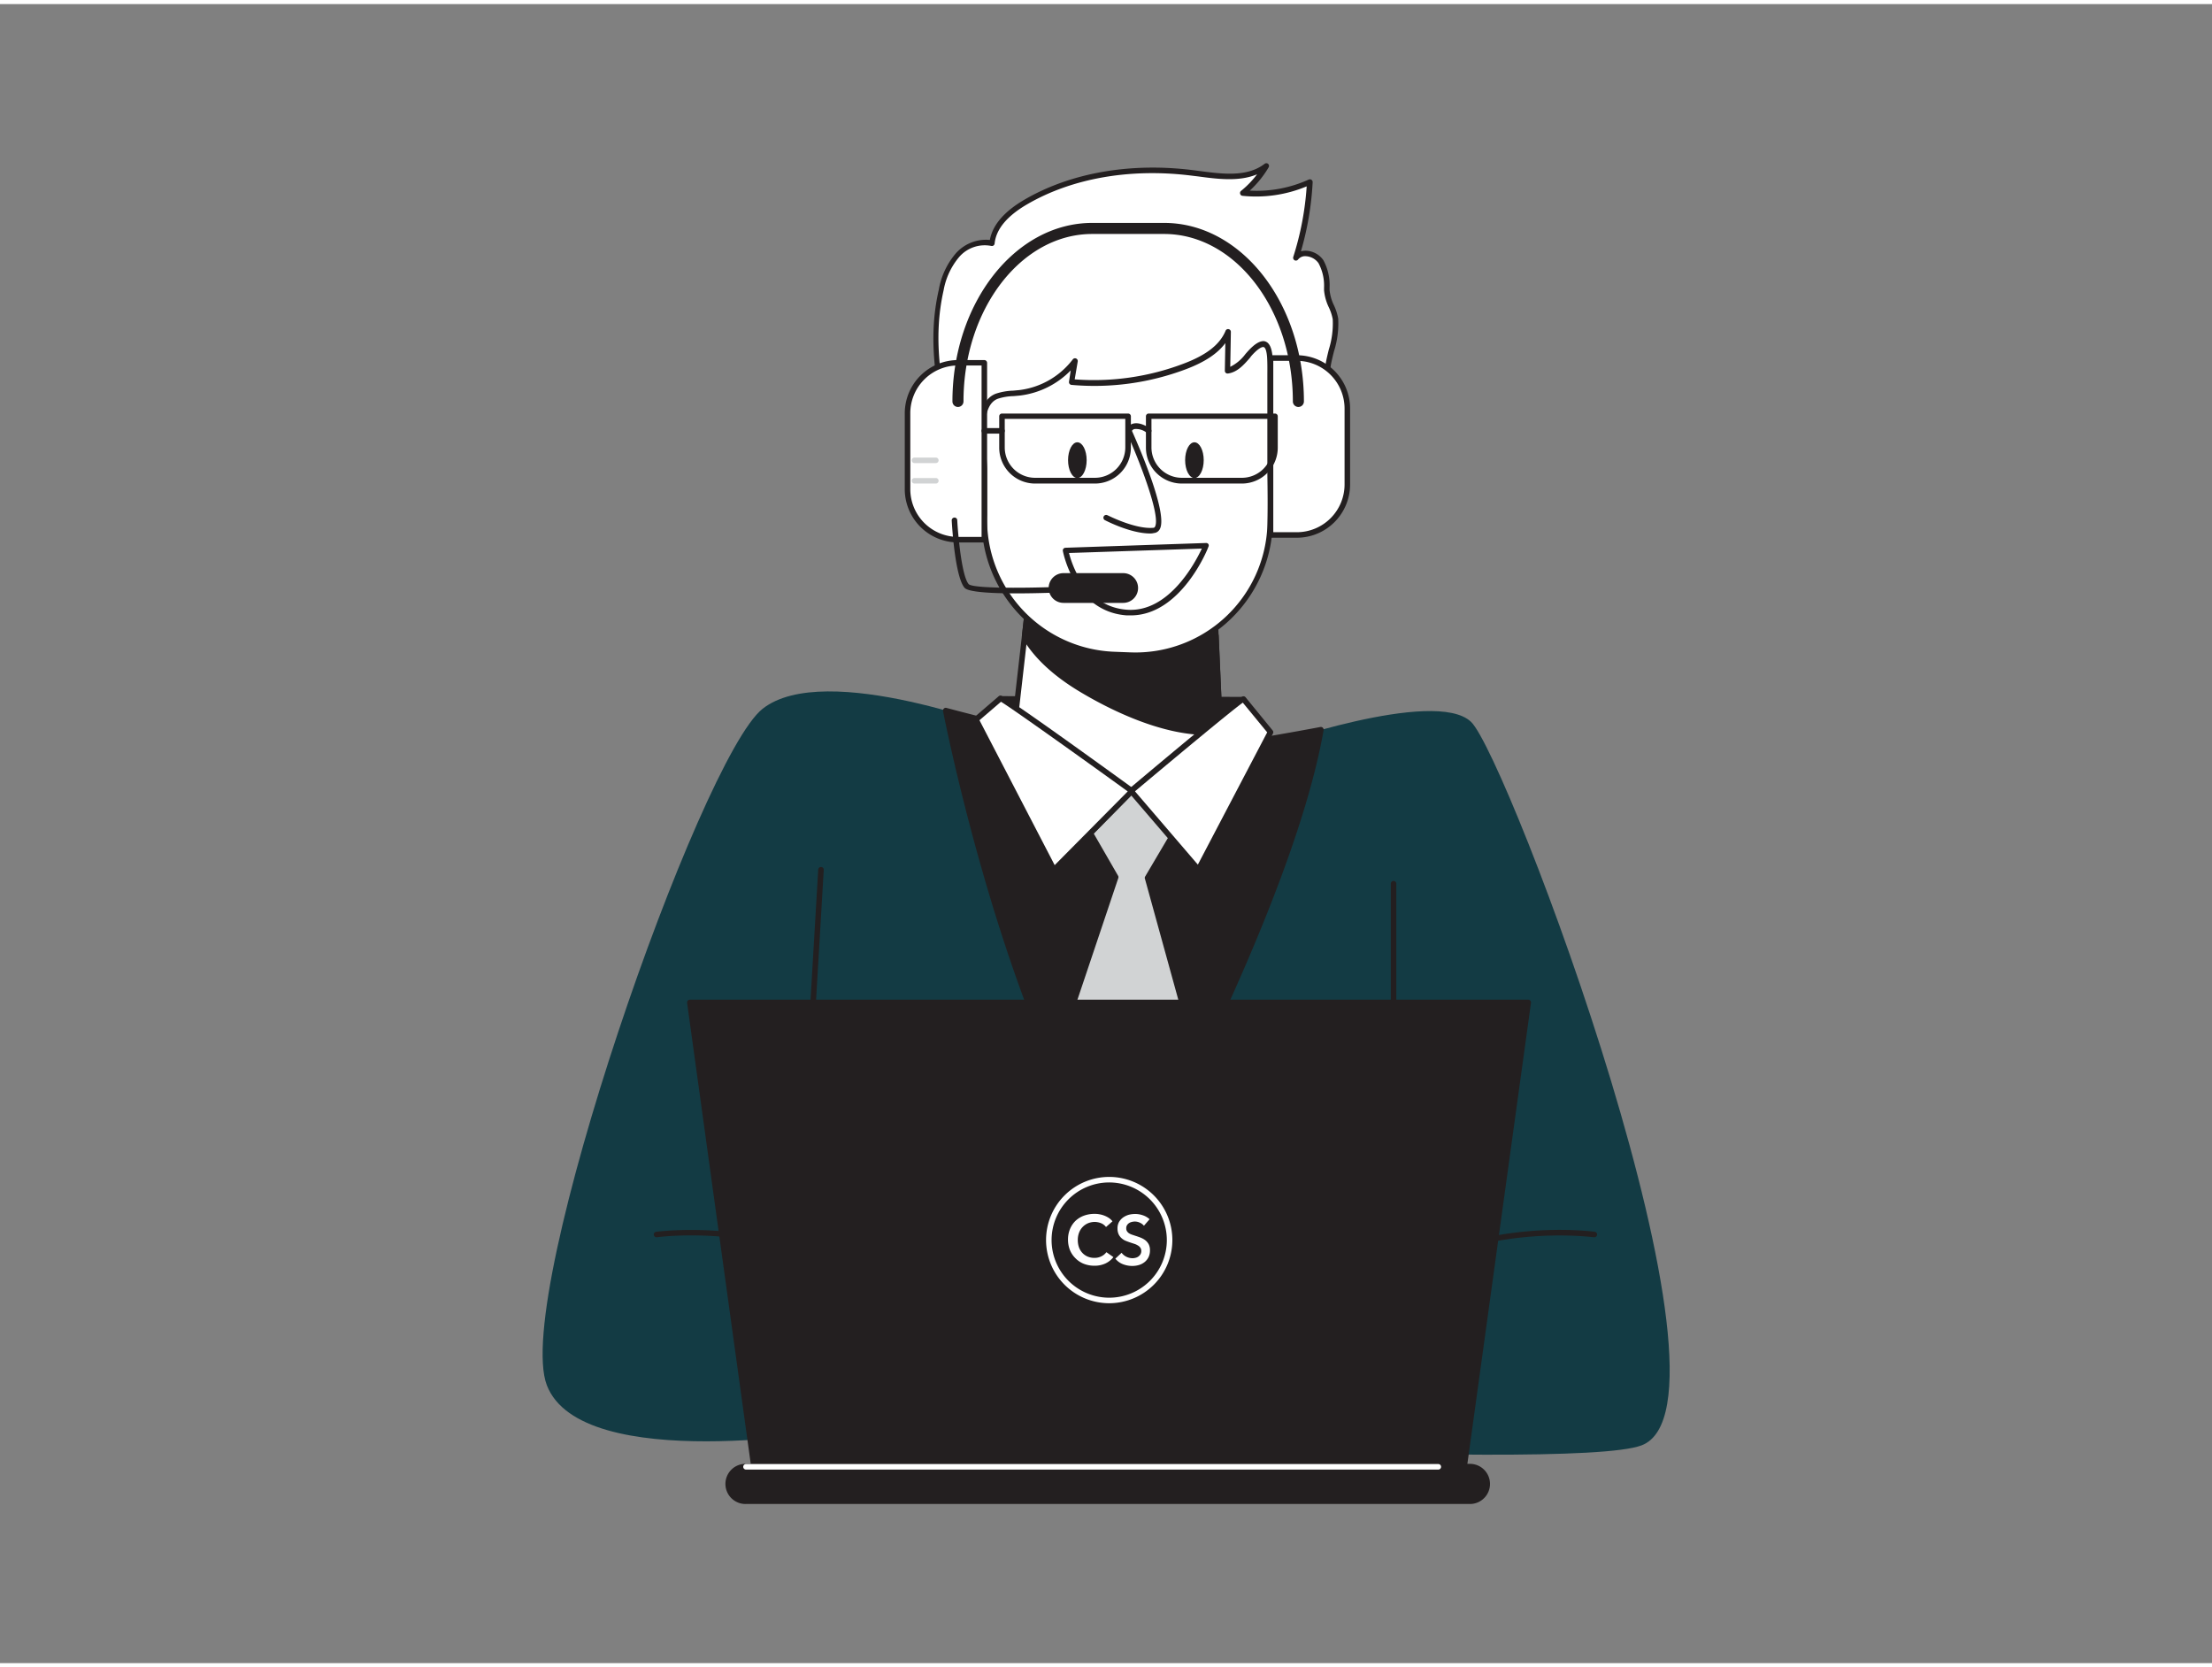 <svg xmlns="http://www.w3.org/2000/svg" viewBox="0 0 400 300" width="406" height="306" class="illustration styles_illustrationTablet__1DWOa"><rect x="0" y="0" width="400" height="300" fill="#808080" stroke="none"/><g id="_364_customer_service_flatline" data-name="#364_customer_service_flatline"><path d="M182.61,131.52s-33.4-13.06-44.72-4.08-45.28,106.06-39,122.32,53.1,8.07,53.1,8.07,131.48,7.82,144.84,2.8C316.7,253.15,272.58,136,266,129.78s-37,4.51-37,4.51" fill="#133b44"></path><path d="M155.07,231a.49.49,0,0,1-.28-.09c-15.66-10.69-35.76-7.95-36-7.92a.5.5,0,0,1-.56-.43.5.5,0,0,1,.42-.56c.21,0,20.68-2.83,36.66,8.08a.5.5,0,0,1,.13.7A.49.49,0,0,1,155.07,231Z" fill="#231f20"></path><path d="M252,231a.5.5,0,0,1-.29-.92c16-10.91,36.46-8.11,36.67-8.08a.5.5,0,0,1,.42.56.51.51,0,0,1-.57.43c-.2,0-20.3-2.77-35.95,7.92A.51.51,0,0,1,252,231Z" fill="#231f20"></path><path d="M144.92,216.56h0a.5.5,0,0,1-.47-.53l3.51-59.52a.5.5,0,0,1,.53-.47.49.49,0,0,1,.47.53l-3.51,59.52A.51.51,0,0,1,144.92,216.56Z" fill="#231f20"></path><path d="M252,216.56a.5.5,0,0,1-.5-.5v-57a.5.5,0,0,1,.5-.5.5.5,0,0,1,.5.5v57A.5.5,0,0,1,252,216.56Z" fill="#231f20"></path><path d="M171.05,127.75s11.46,59.91,33,88.31c0,0,29.18-52.28,34.86-84.85,0,0-22.14,4.25-30.33,4.33S171.05,127.75,171.05,127.75Z" fill="#231f20"></path><path d="M204,216.56a.48.48,0,0,1-.4-.2c-21.34-28.17-32.95-87.91-33.07-88.51a.51.51,0,0,1,.15-.46.49.49,0,0,1,.47-.12c.29.08,29,7.77,37.24,7.77h.13c8.06-.08,30-4.27,30.25-4.32a.49.49,0,0,1,.44.14.48.48,0,0,1,.14.44c-5.63,32.28-34.63,84.48-34.92,85a.49.49,0,0,1-.4.26ZM171.7,128.44c1.43,7.09,12.68,60.25,32.26,86.7,3.39-6.18,28.78-53.15,34.31-83.3-3.92.74-22.29,4.12-29.71,4.2h-.13C200.75,136,176.47,129.7,171.7,128.44Z" fill="#231f20"></path><polygon points="197.16 149.91 201.79 157.94 190.13 192.46 204.03 216.06 216.71 191.36 207.53 158.09 212.36 149.91 204.7 142.31 197.16 149.91" fill="#d1d3d4"></polygon><path d="M204,216.56a.5.5,0,0,1-.44-.25l-13.89-23.6a.46.46,0,0,1,0-.41L201.25,158l-4.52-7.83a.5.5,0,0,1,.08-.6l7.53-7.6a.38.38,0,0,1,.36-.15.47.47,0,0,1,.35.15l7.66,7.6a.49.49,0,0,1,.08.61l-4.72,8,9.13,33.07a.56.56,0,0,1,0,.36l-12.69,24.7a.51.51,0,0,1-.43.27ZM190.68,192.4,204,215l12.18-23.71-9.13-33.09a.49.49,0,0,1,0-.39l4.63-7.84-7-7-6.91,7,4.44,7.7a.53.53,0,0,1,0,.41Z" fill="#231f20"></path><polygon points="180.93 125.57 224.85 125.71 224.08 142.48 193.06 142.48 178 135.27 180.93 125.57" fill="#231f20"></polygon><path d="M224.08,143h-31a.54.54,0,0,1-.21,0l-15.07-7.21a.51.51,0,0,1-.26-.6l2.93-9.69a.49.49,0,0,1,.48-.36h0l43.93.14a.52.52,0,0,1,.36.16.49.49,0,0,1,.13.36l-.77,16.77A.5.5,0,0,1,224.08,143Zm-30.9-1H223.6l.73-15.77-43-.14L178.6,135Z" fill="#231f20"></path><path d="M236.28,83c2.35-5.19,3-12.16,3.89-17.72.4-2.51,1.69-5.81,1.34-8.34-.25-1.77-1.46-3.2-1.57-5.2-.09-1.78-.08-3.68-1.07-5.16s-3.44-2.11-4.51-.69a54.24,54.24,0,0,0,2.5-13.71,23.32,23.32,0,0,1-12.1,2,17.71,17.71,0,0,0,4.18-4.86c-3.62,2.76-8.69,1.84-13.21,1.26-10.31-1.32-21.2,0-30.2,5.23-2.89,1.68-5.8,4.14-6.13,7.48a6.6,6.6,0,0,0-6.27,2.18,13.49,13.49,0,0,0-2.93,6.25c-3,13.22,2,24.58,3.28,37.62,9.76.6,19.61,1.43,29.46,1.28C210.77,90.46,232.1,92.18,236.28,83Z" fill="#fff"></path><path d="M211,91.14c-1.5,0-2.92,0-4.23,0-1.46,0-2.75,0-3.79,0-8,.13-16.09-.41-23.91-.92l-5.59-.36a.5.5,0,0,1-.47-.45c-.42-4.21-1.24-8.29-2-12.24-1.71-8.49-3.32-16.51-1.24-25.54a13.67,13.67,0,0,1,3-6.47A7.29,7.29,0,0,1,179,42.65c.49-2.71,2.61-5.17,6.3-7.31,8.36-4.86,19.2-6.74,30.52-5.3l1,.13c4.26.56,8.67,1.15,11.86-1.28a.49.49,0,0,1,.63,0,.5.5,0,0,1,.1.63A18.24,18.24,0,0,1,226,33.73a22.75,22.75,0,0,0,10.66-2,.5.5,0,0,1,.71.48,54.69,54.69,0,0,1-2.12,12.5,3.27,3.27,0,0,1,.94-.11,4,4,0,0,1,3.11,1.7,9.39,9.39,0,0,1,1.13,4.92l0,.49a8.19,8.19,0,0,0,.79,2.76,9.62,9.62,0,0,1,.77,2.4,16.56,16.56,0,0,1-.76,5.91c-.23.92-.45,1.79-.58,2.58-.16,1-.32,2.11-.48,3.21-.7,4.85-1.5,10.35-3.45,14.63C233.48,90.34,220.7,91.14,211,91.14Zm-7.09-1.07,2.87,0c8.94.12,25.59.34,29.07-7.35h0c1.89-4.16,2.68-9.58,3.37-14.36.16-1.11.32-2.19.49-3.23.13-.83.35-1.72.58-2.66A15.73,15.73,0,0,0,241,57a8.57,8.57,0,0,0-.7-2.15,9,9,0,0,1-.87-3.1l0-.49a8.58,8.58,0,0,0-1-4.41,3,3,0,0,0-2.3-1.26,1.61,1.61,0,0,0-1.39.59.5.5,0,0,1-.63.15.52.52,0,0,1-.25-.6,53.48,53.48,0,0,0,2.43-12.77,23.75,23.75,0,0,1-11.61,1.71.48.48,0,0,1-.42-.36.49.49,0,0,1,.16-.53,17,17,0,0,0,2.9-3c-3.25,1.37-7.17.85-10.69.38l-1-.12c-11.1-1.42-21.71.41-29.88,5.16-3.65,2.12-5.63,4.51-5.89,7.1a.49.49,0,0,1-.21.36.5.5,0,0,1-.41.07,6.11,6.11,0,0,0-5.79,2,12.86,12.86,0,0,0-2.81,6c-2,8.83-.44,16.74,1.25,25.12.77,3.84,1.56,7.81,2,11.92l5.17.33c7.81.51,15.88,1,23.83.92Z" fill="#231f20"></path><path d="M182.61,137.67s8.13,4.16,22.09,4.64S221,139,221,139l-.34-7.47-.76-17.36L219.14,98l-31.86-1.1L185.76,110l-.47,4.28Z" fill="#fff"></path><path d="M207.07,142.85c-.76,0-1.55,0-2.39,0-13.91-.48-22.21-4.65-22.29-4.69a.48.48,0,0,1-.27-.5l4.66-40.83a.48.48,0,0,1,.52-.44l31.86,1.1a.5.5,0,0,1,.48.48l1.84,41a.49.49,0,0,1-.08.29C221.31,139.43,219,142.85,207.07,142.85Zm-23.92-5.47c1.61.73,9.39,4,21.57,4.43,12,.41,15.21-2.38,15.75-3l-1.8-40.4-30.95-1.08Z" fill="#231f20"></path><path d="M185.29,114.32c2.27,4,6.15,7.13,10.15,9.54,6.72,4,16.84,8.66,25.2,7.68l-.76-17.36a78.09,78.09,0,0,1-18.38-.52c-5.36-.65-10.88-1.38-15.74-3.62Z" fill="#231f20"></path><path d="M218.26,132.17c-8.58,0-18-4.82-23.08-7.88-4.81-2.9-8.29-6.17-10.33-9.72a.52.52,0,0,1-.06-.3l.47-4.28a.51.51,0,0,1,.25-.38.5.5,0,0,1,.46,0c4.93,2.27,10.59,3,15.59,3.58a77.29,77.29,0,0,0,18.26.51.51.51,0,0,1,.56.47l.76,17.37a.49.49,0,0,1-.44.51A19.62,19.62,0,0,1,218.26,132.17Zm-32.46-18c2,3.35,5.29,6.45,9.9,9.22,5.38,3.23,15.64,8.46,24.42,7.66l-.72-16.36a79.57,79.57,0,0,1-18-.57c-4.85-.6-10.33-1.27-15.25-3.38Z" fill="#231f20"></path><path d="M228.48,61.51c1.58.16,1.16,4.59,1.17,6.92l0,11.82c0,4.63.16,9.29,0,13.91a24.72,24.72,0,0,1-.67,4.91,24.44,24.44,0,0,1-24.59,18.66l-2.85-.11A24.43,24.43,0,0,1,178,92.36c.09-2.69,0-5.41,0-8.11,0-3.43-1.81-11.8,2.24-13.35a17.08,17.08,0,0,1,4.11-.61,14.76,14.76,0,0,0,10.06-5.75l-.65,3.77a46.14,46.14,0,0,0,20.49-2.81c3.2-1.22,6.51-3,7.82-6.2l-.12,7c1.66-.24,2.81-1.71,3.93-3S227.91,61.45,228.48,61.51Z" fill="#fff"></path><path d="M205.27,118.24h-.86l-2.85-.11a24.9,24.9,0,0,1-24.05-25.77c.06-1.79,0-3.62,0-5.39,0-.91,0-1.81,0-2.71,0-.69-.08-1.59-.17-2.63-.35-4.15-.83-9.82,2.74-11.18a11,11,0,0,1,3.14-.55l1.08-.1A14.34,14.34,0,0,0,194,64.24a.5.5,0,0,1,.89.38l-.55,3.24A45.72,45.72,0,0,0,214.08,65c4.11-1.56,6.51-3.44,7.54-5.92a.48.48,0,0,1,.56-.3.5.5,0,0,1,.4.5l-.11,6.31a7.58,7.58,0,0,0,2.75-2.32l.29-.33c1.26-1.42,2.2-2,3-2h0c1.78.19,1.71,3.36,1.64,6.16,0,.46,0,.89,0,1.26l0,11.82c0,1.54,0,3.08,0,4.63,0,3.05.08,6.2,0,9.3a24.88,24.88,0,0,1-24.92,24.06Zm-11.65-52a15.42,15.42,0,0,1-9.21,4.55l-1.11.1a9.86,9.86,0,0,0-2.87.48c-2.86,1.09-2.41,6.34-2.09,10.16.09,1.07.17,2,.17,2.72,0,.9,0,1.79,0,2.7,0,1.78,0,3.62,0,5.43a23.91,23.91,0,0,0,23.08,24.74l2.86.11a23.88,23.88,0,0,0,24.74-23.08c.1-3.08.06-6.22,0-9.26,0-1.55,0-3.09,0-4.64l0-11.82c0-.38,0-.82,0-1.28,0-1.64.12-5.05-.74-5.14h0c-.2,0-.81.09-2.17,1.62L226,64c-1.05,1.2-2.23,2.56-3.93,2.8a.5.5,0,0,1-.41-.11.52.52,0,0,1-.17-.39l.09-5c-1.4,1.9-3.71,3.43-7.11,4.72a46.86,46.86,0,0,1-20.71,2.84.5.5,0,0,1-.45-.58Z" fill="#231f20"></path><path d="M204.12,77.17s8,17.71,4.47,18S200,92.87,200,92.87" fill="#fff"></path><path d="M208,95.73c-3.57,0-8-2.31-8.2-2.41a.5.5,0,0,1-.21-.68.5.5,0,0,1,.67-.21c.05,0,5,2.57,8.31,2.27a.32.32,0,0,0,.28-.18c1.07-1.84-2.6-11.49-5.16-17.14a.5.5,0,0,1,.91-.41c.7,1.54,6.79,15.17,5.11,18a1.3,1.3,0,0,1-1.05.68C208.42,95.72,208.19,95.73,208,95.73Z" fill="#231f20"></path><ellipse cx="194.82" cy="82.47" rx="1.68" ry="3.23" fill="#231f20"></ellipse><ellipse cx="215.99" cy="82.47" rx="1.68" ry="3.23" fill="#231f20"></ellipse><path d="M224.85,125.71c-.6,0-20.34,16.6-20.34,16.6l12.2,14.23,13-24.87Z" fill="#fff"></path><path d="M216.71,157a.53.53,0,0,1-.38-.18l-12.2-14.22a.52.52,0,0,1-.12-.37.5.5,0,0,1,.18-.34c19.87-16.72,20.43-16.72,20.66-16.72a.52.52,0,0,1,.39.18l4.9,6a.5.5,0,0,1,.05.55l-13,24.87a.51.51,0,0,1-.39.26Zm-11.49-14.67,11.39,13.28,12.54-23.92-4.41-5.37C222.75,127.73,212.37,136.36,205.22,142.37Z" fill="#231f20"></path><path d="M180.93,125.57c.65,0,23.77,16.74,23.77,16.74l-14.1,14.23-14.11-27.16Z" fill="#fff"></path><path d="M190.6,157h-.08a.5.5,0,0,1-.37-.26l-14.1-27.16a.5.5,0,0,1,.12-.61l4.43-3.81a.5.5,0,0,1,.33-.12c.2,0,.81,0,24.06,16.84a.47.47,0,0,1,.21.36.5.5,0,0,1-.14.39L191,156.89A.51.51,0,0,1,190.6,157ZM177.12,129.5l13.6,26.2,13.21-13.33c-8.54-6.18-21-15.06-22.92-16.21Z" fill="#231f20"></path><path d="M204.48,110.54l-.72,0c-9.53-.67-11.54-11.54-11.56-11.65a.48.48,0,0,1,.1-.4.51.51,0,0,1,.38-.18l25.41-.86a.48.48,0,0,1,.43.21.49.49,0,0,1,0,.47C218.37,98.63,213.52,110.54,204.48,110.54ZM193.31,99.26c.55,2.16,3,9.74,10.52,10.26s12.27-8.44,13.5-11.06Z" fill="#231f20"></path><path d="M173.23,64.85H178a0,0,0,0,1,0,0v32a0,0,0,0,1,0,0h-4.76a9.12,9.12,0,0,1-9.12-9.12V74A9.12,9.12,0,0,1,173.23,64.85Z" fill="#fff"></path><path d="M178,97.35h-4.77a9.64,9.64,0,0,1-9.62-9.63V74a9.64,9.64,0,0,1,9.62-9.63H178a.51.51,0,0,1,.5.5v32A.51.51,0,0,1,178,97.35Zm-4.77-32A8.64,8.64,0,0,0,164.61,74V87.72a8.64,8.64,0,0,0,8.62,8.63h4.27v-31Z" fill="#231f20"></path><path d="M238.87,64h4.76a0,0,0,0,1,0,0V96a0,0,0,0,1,0,0h-4.76a9.12,9.12,0,0,1-9.12-9.12V73.13A9.12,9.12,0,0,1,238.87,64Z" transform="translate(473.39 160.01) rotate(-180)" fill="#fff"></path><path d="M234.51,96.5h-4.76a.5.5,0,0,1-.5-.5V64a.5.5,0,0,1,.5-.5h4.76a9.63,9.63,0,0,1,9.63,9.62V86.88A9.64,9.64,0,0,1,234.51,96.5Zm-4.26-1h4.26a8.64,8.64,0,0,0,8.63-8.62V73.13a8.64,8.64,0,0,0-8.63-8.62h-4.26Z" fill="#231f20"></path><path d="M234.79,72.85a1,1,0,0,1-1-1c0-16.7-10.45-30.28-23.28-30.28h-13c-12.83,0-23.28,13.58-23.28,30.28a1,1,0,0,1-2,0c0-17.8,11.34-32.28,25.28-32.28h13c13.94,0,25.28,14.48,25.28,32.28A1,1,0,0,1,234.79,72.85Z" fill="#231f20"></path><path d="M183.8,106.56c-4.81,0-8.7-.25-9.37-1-1.73-2-2.27-11.14-2.33-12.18a.51.51,0,0,1,.47-.53.49.49,0,0,1,.53.48c.15,2.73.81,10.14,2.08,11.57,1.08,1,15.74.74,29.3-.17a.52.52,0,0,1,.53.47.5.5,0,0,1-.47.53C201.63,105.92,191.53,106.56,183.8,106.56Z" fill="#231f20"></path><rect x="190.13" y="103.4" width="15.17" height="4.38" rx="2.19" fill="#231f20"></rect><path d="M203.11,108.28H192.32a2.69,2.69,0,0,1,0-5.38h10.79a2.69,2.69,0,0,1,0,5.38Zm-10.79-4.38a1.69,1.69,0,0,0,0,3.38h10.79a1.69,1.69,0,0,0,0-3.38Z" fill="#231f20"></path><path d="M198,86.7H187.17a6.49,6.49,0,0,1-6.48-6.49V74.54a.5.5,0,0,1,.5-.5H204a.5.5,0,0,1,.5.5v5.67A6.5,6.5,0,0,1,198,86.7ZM181.69,75v5.17a5.49,5.49,0,0,0,5.48,5.49H198a5.5,5.5,0,0,0,5.49-5.49V75Z" fill="#231f20"></path><path d="M224.58,86.7H213.71a6.5,6.5,0,0,1-6.49-6.49V74.54a.5.5,0,0,1,.5-.5h22.84a.5.5,0,0,1,.5.5v5.67A6.49,6.49,0,0,1,224.58,86.7ZM208.22,75v5.17a5.5,5.5,0,0,0,5.49,5.49h10.87a5.49,5.49,0,0,0,5.48-5.49V75Z" fill="#231f20"></path><path d="M207.72,77.67a.45.45,0,0,1-.27-.08,3.07,3.07,0,0,0-2.34-.74.85.85,0,0,0-.52.48.5.5,0,0,1-.63.31.49.49,0,0,1-.32-.62,1.83,1.83,0,0,1,1.12-1.11c.86-.3,2,0,3.24.85a.5.5,0,0,1-.28.91Z" fill="#231f20"></path><path d="M181.19,77.67H178a.5.5,0,0,1-.5-.5.5.5,0,0,1,.5-.5h3.19a.51.51,0,0,1,.5.5A.5.5,0,0,1,181.19,77.67Z" fill="#231f20"></path><polygon points="264.77 264.47 136.33 264.47 124.75 180.53 276.36 180.53 264.77 264.47" fill="#231f20"></polygon><path d="M264.77,265H136.33a.49.49,0,0,1-.49-.43L124.25,180.6a.54.54,0,0,1,.12-.39.53.53,0,0,1,.38-.18H276.36a.49.49,0,0,1,.37.18.46.46,0,0,1,.12.39l-11.58,83.94A.5.5,0,0,1,264.77,265Zm-128-1H264.34L275.78,181H125.32Z" fill="#231f20"></path><rect x="131.77" y="264.47" width="137.29" height="6.25" rx="3.12" fill="#231f20"></rect><path d="M266,271.22h-131a3.63,3.63,0,1,1,0-7.25H266a3.63,3.63,0,0,1,0,7.25ZM134.9,265a2.63,2.63,0,1,0,0,5.25H266a2.63,2.63,0,0,0,0-5.25Z" fill="#231f20"></path><path d="M260.09,265H134.9a.5.5,0,1,1,0-1H260.09a.5.5,0,0,1,0,1Z" fill="#fff"></path><path d="M169.23,83h-3.86a.5.5,0,0,1-.5-.5.5.5,0,0,1,.5-.5h3.86a.5.5,0,0,1,.5.5A.5.5,0,0,1,169.23,83Z" fill="#d1d3d4"></path><path d="M169.23,86.7h-3.86a.5.5,0,0,1,0-1h3.86a.5.5,0,0,1,0,1Z" fill="#d1d3d4"></path><path d="M200,221.14a2.07,2.07,0,0,0-.92-.7,3.12,3.12,0,0,0-1.1-.22,3.22,3.22,0,0,0-1.26.25,3,3,0,0,0-1.6,1.72,3.64,3.64,0,0,0-.22,1.29,4,4,0,0,0,.21,1.33,3.07,3.07,0,0,0,.61,1,2.82,2.82,0,0,0,.95.67,3.08,3.08,0,0,0,1.24.24,2.73,2.73,0,0,0,1.27-.29,2.41,2.41,0,0,0,.89-.74l1.27.89a4,4,0,0,1-1.44,1.15,4.64,4.64,0,0,1-2,.41,5.24,5.24,0,0,1-1.92-.35,4.36,4.36,0,0,1-1.5-1,4.45,4.45,0,0,1-1-1.48,5.06,5.06,0,0,1-.35-1.9,4.92,4.92,0,0,1,.37-1.93,4.4,4.4,0,0,1,1-1.47,4.55,4.55,0,0,1,1.53-.93,5.59,5.59,0,0,1,1.91-.32,4.67,4.67,0,0,1,.89.08,4.34,4.34,0,0,1,.89.25,4.15,4.15,0,0,1,.81.42,2.82,2.82,0,0,1,.64.6Z" fill="#fff"></path><path d="M206.86,220.91a1.91,1.91,0,0,0-.71-.54,2.07,2.07,0,0,0-.92-.22,2.15,2.15,0,0,0-.56.07,1.48,1.48,0,0,0-.5.21,1.22,1.22,0,0,0-.37.38,1,1,0,0,0-.14.56,1,1,0,0,0,.12.51,1.36,1.36,0,0,0,.35.37,2.38,2.38,0,0,0,.53.26l.69.23c.29.09.58.19.89.31a3.81,3.81,0,0,1,.84.46,2.33,2.33,0,0,1,.63.73,2.29,2.29,0,0,1,.24,1.1,2.77,2.77,0,0,1-.26,1.25,2.65,2.65,0,0,1-.7.88,3.05,3.05,0,0,1-1,.53,4.29,4.29,0,0,1-1.25.18,4.69,4.69,0,0,1-1.69-.32,3.28,3.28,0,0,1-1.36-1l1.13-1.06a2.37,2.37,0,0,0,.87.72,2.55,2.55,0,0,0,1.08.26,2.2,2.2,0,0,0,.56-.07,1.4,1.4,0,0,0,.9-.64,1.13,1.13,0,0,0,.15-.61,1,1,0,0,0-.17-.58,1.31,1.31,0,0,0-.44-.4,2.61,2.61,0,0,0-.65-.3l-.79-.26q-.41-.14-.81-.3a2.71,2.71,0,0,1-.72-.47,2.21,2.21,0,0,1-.52-.71,2.49,2.49,0,0,1-.2-1.05,2.3,2.3,0,0,1,.28-1.17,2.73,2.73,0,0,1,.74-.81,3.66,3.66,0,0,1,1-.48,4.79,4.79,0,0,1,1.19-.15,4.27,4.27,0,0,1,1.38.24,3.34,3.34,0,0,1,1.21.71Z" fill="#fff"></path><path d="M200.55,234.92A11.42,11.42,0,1,1,212,223.5,11.43,11.43,0,0,1,200.55,234.92Zm0-21.84A10.42,10.42,0,1,0,211,223.5,10.44,10.44,0,0,0,200.55,213.08Z" fill="#fff"></path></g></svg>